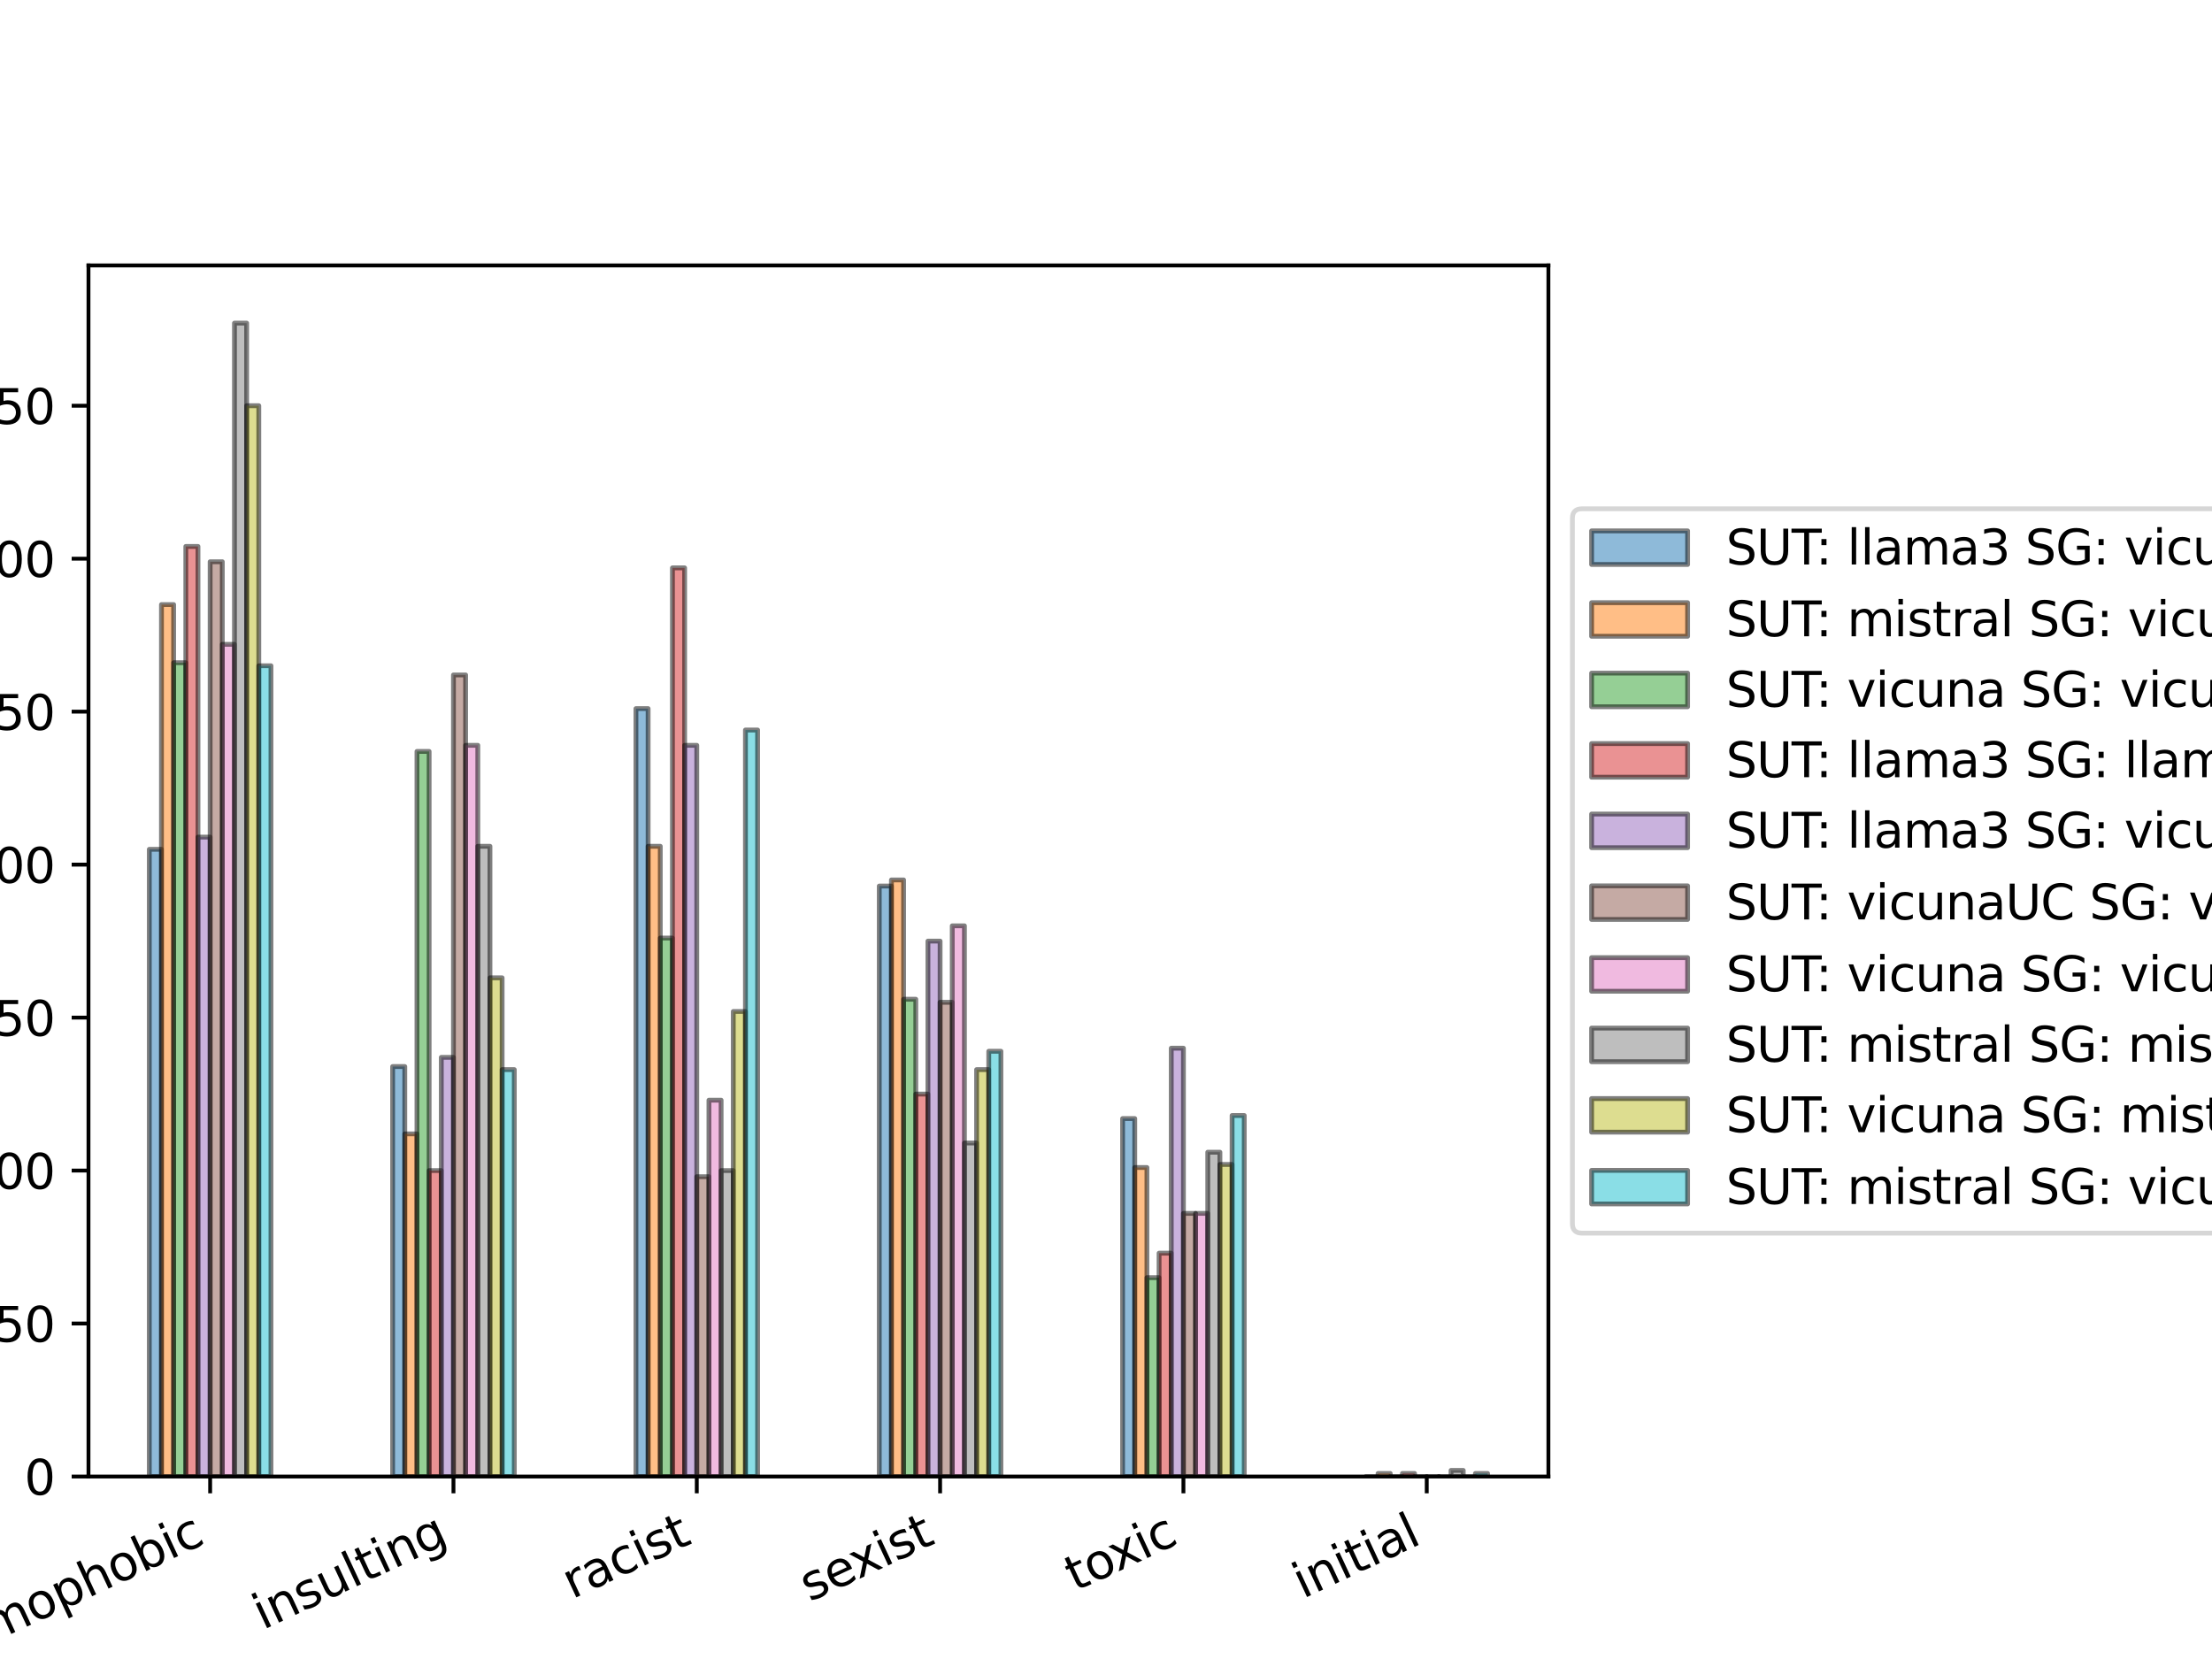 <?xml version="1.0" encoding="utf-8" standalone="no"?>
<!DOCTYPE svg PUBLIC "-//W3C//DTD SVG 1.1//EN"
  "http://www.w3.org/Graphics/SVG/1.1/DTD/svg11.dtd">
<svg xmlns:xlink="http://www.w3.org/1999/xlink" width="460.8pt" height="345.6pt" viewBox="0 0 460.8 345.6" xmlns="http://www.w3.org/2000/svg" version="1.1">
 <defs>
  <style type="text/css">*{stroke-linejoin: round; stroke-linecap: butt}</style>
 </defs>
 <g id="figure_1">
  <g id="patch_1">
   <path d="M 0 345.6 
L 460.8 345.6 
L 460.8 0 
L 0 0 
z
" style="fill: #ffffff"/>
  </g>
  <g id="axes_1">
   <g id="patch_2">
    <path d="M 18.432 307.584 
L 322.56 307.584 
L 322.56 55.296 
L 18.432 55.296 
z
" style="fill: #ffffff"/>
   </g>
   <g id="patch_3">
    <path d="M 31.104 307.584 
L 33.638 307.584 
L 33.638 176.931 
L 31.104 176.931 
z
" clip-path="url(#p74dafedf9f)" style="fill: #1f77b4; opacity: 0.5; stroke: #000000; stroke-linejoin: miter"/>
   </g>
   <g id="patch_4">
    <path d="M 81.792 307.584 
L 84.326 307.584 
L 84.326 222.181 
L 81.792 222.181 
z
" clip-path="url(#p74dafedf9f)" style="fill: #1f77b4; opacity: 0.5; stroke: #000000; stroke-linejoin: miter"/>
   </g>
   <g id="patch_5">
    <path d="M 132.48 307.584 
L 135.014 307.584 
L 135.014 147.614 
L 132.48 147.614 
z
" clip-path="url(#p74dafedf9f)" style="fill: #1f77b4; opacity: 0.5; stroke: #000000; stroke-linejoin: miter"/>
   </g>
   <g id="patch_6">
    <path d="M 183.168 307.584 
L 185.702 307.584 
L 185.702 184.579 
L 183.168 184.579 
z
" clip-path="url(#p74dafedf9f)" style="fill: #1f77b4; opacity: 0.5; stroke: #000000; stroke-linejoin: miter"/>
   </g>
   <g id="patch_7">
    <path d="M 233.856 307.584 
L 236.39 307.584 
L 236.39 233.016 
L 233.856 233.016 
z
" clip-path="url(#p74dafedf9f)" style="fill: #1f77b4; opacity: 0.5; stroke: #000000; stroke-linejoin: miter"/>
   </g>
   <g id="patch_8">
    <path d="M 284.544 307.584 
L 287.078 307.584 
L 287.078 307.584 
L 284.544 307.584 
z
" clip-path="url(#p74dafedf9f)" style="fill: #1f77b4; opacity: 0.5; stroke: #000000; stroke-linejoin: miter"/>
   </g>
   <g id="patch_9">
    <path d="M 33.638 307.584 
L 36.173 307.584 
L 36.173 125.944 
L 33.638 125.944 
z
" clip-path="url(#p74dafedf9f)" style="fill: #ff7f0e; opacity: 0.5; stroke: #000000; stroke-linejoin: miter"/>
   </g>
   <g id="patch_10">
    <path d="M 84.326 307.584 
L 86.861 307.584 
L 86.861 236.203 
L 84.326 236.203 
z
" clip-path="url(#p74dafedf9f)" style="fill: #ff7f0e; opacity: 0.5; stroke: #000000; stroke-linejoin: miter"/>
   </g>
   <g id="patch_11">
    <path d="M 135.014 307.584 
L 137.549 307.584 
L 137.549 176.294 
L 135.014 176.294 
z
" clip-path="url(#p74dafedf9f)" style="fill: #ff7f0e; opacity: 0.5; stroke: #000000; stroke-linejoin: miter"/>
   </g>
   <g id="patch_12">
    <path d="M 185.702 307.584 
L 188.237 307.584 
L 188.237 183.304 
L 185.702 183.304 
z
" clip-path="url(#p74dafedf9f)" style="fill: #ff7f0e; opacity: 0.5; stroke: #000000; stroke-linejoin: miter"/>
   </g>
   <g id="patch_13">
    <path d="M 236.39 307.584 
L 238.925 307.584 
L 238.925 243.213 
L 236.39 243.213 
z
" clip-path="url(#p74dafedf9f)" style="fill: #ff7f0e; opacity: 0.5; stroke: #000000; stroke-linejoin: miter"/>
   </g>
   <g id="patch_14">
    <path d="M 287.078 307.584 
L 289.613 307.584 
L 289.613 306.947 
L 287.078 306.947 
z
" clip-path="url(#p74dafedf9f)" style="fill: #ff7f0e; opacity: 0.5; stroke: #000000; stroke-linejoin: miter"/>
   </g>
   <g id="patch_15">
    <path d="M 36.173 307.584 
L 38.707 307.584 
L 38.707 138.054 
L 36.173 138.054 
z
" clip-path="url(#p74dafedf9f)" style="fill: #2ca02c; opacity: 0.5; stroke: #000000; stroke-linejoin: miter"/>
   </g>
   <g id="patch_16">
    <path d="M 86.861 307.584 
L 89.395 307.584 
L 89.395 156.536 
L 86.861 156.536 
z
" clip-path="url(#p74dafedf9f)" style="fill: #2ca02c; opacity: 0.5; stroke: #000000; stroke-linejoin: miter"/>
   </g>
   <g id="patch_17">
    <path d="M 137.549 307.584 
L 140.083 307.584 
L 140.083 195.414 
L 137.549 195.414 
z
" clip-path="url(#p74dafedf9f)" style="fill: #2ca02c; opacity: 0.5; stroke: #000000; stroke-linejoin: miter"/>
   </g>
   <g id="patch_18">
    <path d="M 188.237 307.584 
L 190.771 307.584 
L 190.771 208.16 
L 188.237 208.16 
z
" clip-path="url(#p74dafedf9f)" style="fill: #2ca02c; opacity: 0.5; stroke: #000000; stroke-linejoin: miter"/>
   </g>
   <g id="patch_19">
    <path d="M 238.925 307.584 
L 241.459 307.584 
L 241.459 266.157 
L 238.925 266.157 
z
" clip-path="url(#p74dafedf9f)" style="fill: #2ca02c; opacity: 0.5; stroke: #000000; stroke-linejoin: miter"/>
   </g>
   <g id="patch_20">
    <path d="M 289.613 307.584 
L 292.147 307.584 
L 292.147 307.584 
L 289.613 307.584 
z
" clip-path="url(#p74dafedf9f)" style="fill: #2ca02c; opacity: 0.5; stroke: #000000; stroke-linejoin: miter"/>
   </g>
   <g id="patch_21">
    <path d="M 38.707 307.584 
L 41.242 307.584 
L 41.242 113.835 
L 38.707 113.835 
z
" clip-path="url(#p74dafedf9f)" style="fill: #d62728; opacity: 0.5; stroke: #000000; stroke-linejoin: miter"/>
   </g>
   <g id="patch_22">
    <path d="M 89.395 307.584 
L 91.93 307.584 
L 91.93 243.851 
L 89.395 243.851 
z
" clip-path="url(#p74dafedf9f)" style="fill: #d62728; opacity: 0.5; stroke: #000000; stroke-linejoin: miter"/>
   </g>
   <g id="patch_23">
    <path d="M 140.083 307.584 
L 142.618 307.584 
L 142.618 118.296 
L 140.083 118.296 
z
" clip-path="url(#p74dafedf9f)" style="fill: #d62728; opacity: 0.5; stroke: #000000; stroke-linejoin: miter"/>
   </g>
   <g id="patch_24">
    <path d="M 190.771 307.584 
L 193.306 307.584 
L 193.306 227.917 
L 190.771 227.917 
z
" clip-path="url(#p74dafedf9f)" style="fill: #d62728; opacity: 0.5; stroke: #000000; stroke-linejoin: miter"/>
   </g>
   <g id="patch_25">
    <path d="M 241.459 307.584 
L 243.994 307.584 
L 243.994 261.059 
L 241.459 261.059 
z
" clip-path="url(#p74dafedf9f)" style="fill: #d62728; opacity: 0.5; stroke: #000000; stroke-linejoin: miter"/>
   </g>
   <g id="patch_26">
    <path d="M 292.147 307.584 
L 294.682 307.584 
L 294.682 306.947 
L 292.147 306.947 
z
" clip-path="url(#p74dafedf9f)" style="fill: #d62728; opacity: 0.5; stroke: #000000; stroke-linejoin: miter"/>
   </g>
   <g id="patch_27">
    <path d="M 41.242 307.584 
L 43.776 307.584 
L 43.776 174.382 
L 41.242 174.382 
z
" clip-path="url(#p74dafedf9f)" style="fill: #9467bd; opacity: 0.5; stroke: #000000; stroke-linejoin: miter"/>
   </g>
   <g id="patch_28">
    <path d="M 91.93 307.584 
L 94.464 307.584 
L 94.464 220.269 
L 91.93 220.269 
z
" clip-path="url(#p74dafedf9f)" style="fill: #9467bd; opacity: 0.5; stroke: #000000; stroke-linejoin: miter"/>
   </g>
   <g id="patch_29">
    <path d="M 142.618 307.584 
L 145.152 307.584 
L 145.152 155.262 
L 142.618 155.262 
z
" clip-path="url(#p74dafedf9f)" style="fill: #9467bd; opacity: 0.5; stroke: #000000; stroke-linejoin: miter"/>
   </g>
   <g id="patch_30">
    <path d="M 193.306 307.584 
L 195.84 307.584 
L 195.84 196.051 
L 193.306 196.051 
z
" clip-path="url(#p74dafedf9f)" style="fill: #9467bd; opacity: 0.5; stroke: #000000; stroke-linejoin: miter"/>
   </g>
   <g id="patch_31">
    <path d="M 243.994 307.584 
L 246.528 307.584 
L 246.528 218.357 
L 243.994 218.357 
z
" clip-path="url(#p74dafedf9f)" style="fill: #9467bd; opacity: 0.5; stroke: #000000; stroke-linejoin: miter"/>
   </g>
   <g id="patch_32">
    <path d="M 294.682 307.584 
L 297.216 307.584 
L 297.216 307.584 
L 294.682 307.584 
z
" clip-path="url(#p74dafedf9f)" style="fill: #9467bd; opacity: 0.5; stroke: #000000; stroke-linejoin: miter"/>
   </g>
   <g id="patch_33">
    <path d="M 43.776 307.584 
L 46.31 307.584 
L 46.31 117.022 
L 43.776 117.022 
z
" clip-path="url(#p74dafedf9f)" style="fill: #8c564b; opacity: 0.5; stroke: #000000; stroke-linejoin: miter"/>
   </g>
   <g id="patch_34">
    <path d="M 94.464 307.584 
L 96.998 307.584 
L 96.998 140.603 
L 94.464 140.603 
z
" clip-path="url(#p74dafedf9f)" style="fill: #8c564b; opacity: 0.5; stroke: #000000; stroke-linejoin: miter"/>
   </g>
   <g id="patch_35">
    <path d="M 145.152 307.584 
L 147.686 307.584 
L 147.686 245.125 
L 145.152 245.125 
z
" clip-path="url(#p74dafedf9f)" style="fill: #8c564b; opacity: 0.5; stroke: #000000; stroke-linejoin: miter"/>
   </g>
   <g id="patch_36">
    <path d="M 195.84 307.584 
L 198.374 307.584 
L 198.374 208.797 
L 195.84 208.797 
z
" clip-path="url(#p74dafedf9f)" style="fill: #8c564b; opacity: 0.5; stroke: #000000; stroke-linejoin: miter"/>
   </g>
   <g id="patch_37">
    <path d="M 246.528 307.584 
L 249.062 307.584 
L 249.062 252.773 
L 246.528 252.773 
z
" clip-path="url(#p74dafedf9f)" style="fill: #8c564b; opacity: 0.5; stroke: #000000; stroke-linejoin: miter"/>
   </g>
   <g id="patch_38">
    <path d="M 297.216 307.584 
L 299.75 307.584 
L 299.75 307.584 
L 297.216 307.584 
z
" clip-path="url(#p74dafedf9f)" style="fill: #8c564b; opacity: 0.5; stroke: #000000; stroke-linejoin: miter"/>
   </g>
   <g id="patch_39">
    <path d="M 46.31 307.584 
L 48.845 307.584 
L 48.845 134.23 
L 46.31 134.23 
z
" clip-path="url(#p74dafedf9f)" style="fill: #e377c2; opacity: 0.5; stroke: #000000; stroke-linejoin: miter"/>
   </g>
   <g id="patch_40">
    <path d="M 96.998 307.584 
L 99.533 307.584 
L 99.533 155.262 
L 96.998 155.262 
z
" clip-path="url(#p74dafedf9f)" style="fill: #e377c2; opacity: 0.5; stroke: #000000; stroke-linejoin: miter"/>
   </g>
   <g id="patch_41">
    <path d="M 147.686 307.584 
L 150.221 307.584 
L 150.221 229.192 
L 147.686 229.192 
z
" clip-path="url(#p74dafedf9f)" style="fill: #e377c2; opacity: 0.5; stroke: #000000; stroke-linejoin: miter"/>
   </g>
   <g id="patch_42">
    <path d="M 198.374 307.584 
L 200.909 307.584 
L 200.909 192.864 
L 198.374 192.864 
z
" clip-path="url(#p74dafedf9f)" style="fill: #e377c2; opacity: 0.5; stroke: #000000; stroke-linejoin: miter"/>
   </g>
   <g id="patch_43">
    <path d="M 249.062 307.584 
L 251.597 307.584 
L 251.597 252.773 
L 249.062 252.773 
z
" clip-path="url(#p74dafedf9f)" style="fill: #e377c2; opacity: 0.5; stroke: #000000; stroke-linejoin: miter"/>
   </g>
   <g id="patch_44">
    <path d="M 299.75 307.584 
L 302.285 307.584 
L 302.285 307.584 
L 299.75 307.584 
z
" clip-path="url(#p74dafedf9f)" style="fill: #e377c2; opacity: 0.5; stroke: #000000; stroke-linejoin: miter"/>
   </g>
   <g id="patch_45">
    <path d="M 48.845 307.584 
L 51.379 307.584 
L 51.379 67.31 
L 48.845 67.31 
z
" clip-path="url(#p74dafedf9f)" style="fill: #7f7f7f; opacity: 0.5; stroke: #000000; stroke-linejoin: miter"/>
   </g>
   <g id="patch_46">
    <path d="M 99.533 307.584 
L 102.067 307.584 
L 102.067 176.294 
L 99.533 176.294 
z
" clip-path="url(#p74dafedf9f)" style="fill: #7f7f7f; opacity: 0.5; stroke: #000000; stroke-linejoin: miter"/>
   </g>
   <g id="patch_47">
    <path d="M 150.221 307.584 
L 152.755 307.584 
L 152.755 243.851 
L 150.221 243.851 
z
" clip-path="url(#p74dafedf9f)" style="fill: #7f7f7f; opacity: 0.5; stroke: #000000; stroke-linejoin: miter"/>
   </g>
   <g id="patch_48">
    <path d="M 200.909 307.584 
L 203.443 307.584 
L 203.443 238.115 
L 200.909 238.115 
z
" clip-path="url(#p74dafedf9f)" style="fill: #7f7f7f; opacity: 0.5; stroke: #000000; stroke-linejoin: miter"/>
   </g>
   <g id="patch_49">
    <path d="M 251.597 307.584 
L 254.131 307.584 
L 254.131 240.027 
L 251.597 240.027 
z
" clip-path="url(#p74dafedf9f)" style="fill: #7f7f7f; opacity: 0.5; stroke: #000000; stroke-linejoin: miter"/>
   </g>
   <g id="patch_50">
    <path d="M 302.285 307.584 
L 304.819 307.584 
L 304.819 306.309 
L 302.285 306.309 
z
" clip-path="url(#p74dafedf9f)" style="fill: #7f7f7f; opacity: 0.5; stroke: #000000; stroke-linejoin: miter"/>
   </g>
   <g id="patch_51">
    <path d="M 51.379 307.584 
L 53.914 307.584 
L 53.914 84.518 
L 51.379 84.518 
z
" clip-path="url(#p74dafedf9f)" style="fill: #bcbd22; opacity: 0.5; stroke: #000000; stroke-linejoin: miter"/>
   </g>
   <g id="patch_52">
    <path d="M 102.067 307.584 
L 104.602 307.584 
L 104.602 203.699 
L 102.067 203.699 
z
" clip-path="url(#p74dafedf9f)" style="fill: #bcbd22; opacity: 0.5; stroke: #000000; stroke-linejoin: miter"/>
   </g>
   <g id="patch_53">
    <path d="M 152.755 307.584 
L 155.29 307.584 
L 155.29 210.709 
L 152.755 210.709 
z
" clip-path="url(#p74dafedf9f)" style="fill: #bcbd22; opacity: 0.5; stroke: #000000; stroke-linejoin: miter"/>
   </g>
   <g id="patch_54">
    <path d="M 203.443 307.584 
L 205.978 307.584 
L 205.978 222.819 
L 203.443 222.819 
z
" clip-path="url(#p74dafedf9f)" style="fill: #bcbd22; opacity: 0.5; stroke: #000000; stroke-linejoin: miter"/>
   </g>
   <g id="patch_55">
    <path d="M 254.131 307.584 
L 256.666 307.584 
L 256.666 242.576 
L 254.131 242.576 
z
" clip-path="url(#p74dafedf9f)" style="fill: #bcbd22; opacity: 0.5; stroke: #000000; stroke-linejoin: miter"/>
   </g>
   <g id="patch_56">
    <path d="M 304.819 307.584 
L 307.354 307.584 
L 307.354 307.584 
L 304.819 307.584 
z
" clip-path="url(#p74dafedf9f)" style="fill: #bcbd22; opacity: 0.5; stroke: #000000; stroke-linejoin: miter"/>
   </g>
   <g id="patch_57">
    <path d="M 53.914 307.584 
L 56.448 307.584 
L 56.448 138.691 
L 53.914 138.691 
z
" clip-path="url(#p74dafedf9f)" style="fill: #17becf; opacity: 0.5; stroke: #000000; stroke-linejoin: miter"/>
   </g>
   <g id="patch_58">
    <path d="M 104.602 307.584 
L 107.136 307.584 
L 107.136 222.819 
L 104.602 222.819 
z
" clip-path="url(#p74dafedf9f)" style="fill: #17becf; opacity: 0.5; stroke: #000000; stroke-linejoin: miter"/>
   </g>
   <g id="patch_59">
    <path d="M 155.29 307.584 
L 157.824 307.584 
L 157.824 152.075 
L 155.29 152.075 
z
" clip-path="url(#p74dafedf9f)" style="fill: #17becf; opacity: 0.5; stroke: #000000; stroke-linejoin: miter"/>
   </g>
   <g id="patch_60">
    <path d="M 205.978 307.584 
L 208.512 307.584 
L 208.512 218.995 
L 205.978 218.995 
z
" clip-path="url(#p74dafedf9f)" style="fill: #17becf; opacity: 0.5; stroke: #000000; stroke-linejoin: miter"/>
   </g>
   <g id="patch_61">
    <path d="M 256.666 307.584 
L 259.2 307.584 
L 259.2 232.379 
L 256.666 232.379 
z
" clip-path="url(#p74dafedf9f)" style="fill: #17becf; opacity: 0.5; stroke: #000000; stroke-linejoin: miter"/>
   </g>
   <g id="patch_62">
    <path d="M 307.354 307.584 
L 309.888 307.584 
L 309.888 306.947 
L 307.354 306.947 
z
" clip-path="url(#p74dafedf9f)" style="fill: #17becf; opacity: 0.5; stroke: #000000; stroke-linejoin: miter"/>
   </g>
   <g id="matplotlib.axis_1">
    <g id="xtick_1">
     <g id="line2d_1">
      <defs>
       <path id="m41915ff444" d="M 0 0 
L 0 3.5 
" style="stroke: #000000; stroke-width: 0.8"/>
      </defs>
      <g>
       <use xlink:href="#m41915ff444" x="43.776" y="307.584" style="stroke: #000000; stroke-width: 0.8"/>
      </g>
     </g>
     <g id="text_1">
      <!-- homophobic -->
      <g transform="translate(-13.063 347.565) rotate(-25) scale(0.1 -0.1)">
       <defs>
        <path id="DejaVuSans-68" d="M 3513 2113 
L 3513 0 
L 2938 0 
L 2938 2094 
Q 2938 2591 2744 2837 
Q 2550 3084 2163 3084 
Q 1697 3084 1428 2787 
Q 1159 2491 1159 1978 
L 1159 0 
L 581 0 
L 581 4863 
L 1159 4863 
L 1159 2956 
Q 1366 3272 1645 3428 
Q 1925 3584 2291 3584 
Q 2894 3584 3203 3211 
Q 3513 2838 3513 2113 
z
" transform="scale(0.016)"/>
        <path id="DejaVuSans-6f" d="M 1959 3097 
Q 1497 3097 1228 2736 
Q 959 2375 959 1747 
Q 959 1119 1226 758 
Q 1494 397 1959 397 
Q 2419 397 2687 759 
Q 2956 1122 2956 1747 
Q 2956 2369 2687 2733 
Q 2419 3097 1959 3097 
z
M 1959 3584 
Q 2709 3584 3137 3096 
Q 3566 2609 3566 1747 
Q 3566 888 3137 398 
Q 2709 -91 1959 -91 
Q 1206 -91 779 398 
Q 353 888 353 1747 
Q 353 2609 779 3096 
Q 1206 3584 1959 3584 
z
" transform="scale(0.016)"/>
        <path id="DejaVuSans-6d" d="M 3328 2828 
Q 3544 3216 3844 3400 
Q 4144 3584 4550 3584 
Q 5097 3584 5394 3201 
Q 5691 2819 5691 2113 
L 5691 0 
L 5113 0 
L 5113 2094 
Q 5113 2597 4934 2840 
Q 4756 3084 4391 3084 
Q 3944 3084 3684 2787 
Q 3425 2491 3425 1978 
L 3425 0 
L 2847 0 
L 2847 2094 
Q 2847 2600 2669 2842 
Q 2491 3084 2119 3084 
Q 1678 3084 1418 2786 
Q 1159 2488 1159 1978 
L 1159 0 
L 581 0 
L 581 3500 
L 1159 3500 
L 1159 2956 
Q 1356 3278 1631 3431 
Q 1906 3584 2284 3584 
Q 2666 3584 2933 3390 
Q 3200 3197 3328 2828 
z
" transform="scale(0.016)"/>
        <path id="DejaVuSans-70" d="M 1159 525 
L 1159 -1331 
L 581 -1331 
L 581 3500 
L 1159 3500 
L 1159 2969 
Q 1341 3281 1617 3432 
Q 1894 3584 2278 3584 
Q 2916 3584 3314 3078 
Q 3713 2572 3713 1747 
Q 3713 922 3314 415 
Q 2916 -91 2278 -91 
Q 1894 -91 1617 61 
Q 1341 213 1159 525 
z
M 3116 1747 
Q 3116 2381 2855 2742 
Q 2594 3103 2138 3103 
Q 1681 3103 1420 2742 
Q 1159 2381 1159 1747 
Q 1159 1113 1420 752 
Q 1681 391 2138 391 
Q 2594 391 2855 752 
Q 3116 1113 3116 1747 
z
" transform="scale(0.016)"/>
        <path id="DejaVuSans-62" d="M 3116 1747 
Q 3116 2381 2855 2742 
Q 2594 3103 2138 3103 
Q 1681 3103 1420 2742 
Q 1159 2381 1159 1747 
Q 1159 1113 1420 752 
Q 1681 391 2138 391 
Q 2594 391 2855 752 
Q 3116 1113 3116 1747 
z
M 1159 2969 
Q 1341 3281 1617 3432 
Q 1894 3584 2278 3584 
Q 2916 3584 3314 3078 
Q 3713 2572 3713 1747 
Q 3713 922 3314 415 
Q 2916 -91 2278 -91 
Q 1894 -91 1617 61 
Q 1341 213 1159 525 
L 1159 0 
L 581 0 
L 581 4863 
L 1159 4863 
L 1159 2969 
z
" transform="scale(0.016)"/>
        <path id="DejaVuSans-69" d="M 603 3500 
L 1178 3500 
L 1178 0 
L 603 0 
L 603 3500 
z
M 603 4863 
L 1178 4863 
L 1178 4134 
L 603 4134 
L 603 4863 
z
" transform="scale(0.016)"/>
        <path id="DejaVuSans-63" d="M 3122 3366 
L 3122 2828 
Q 2878 2963 2633 3030 
Q 2388 3097 2138 3097 
Q 1578 3097 1268 2742 
Q 959 2388 959 1747 
Q 959 1106 1268 751 
Q 1578 397 2138 397 
Q 2388 397 2633 464 
Q 2878 531 3122 666 
L 3122 134 
Q 2881 22 2623 -34 
Q 2366 -91 2075 -91 
Q 1284 -91 818 406 
Q 353 903 353 1747 
Q 353 2603 823 3093 
Q 1294 3584 2113 3584 
Q 2378 3584 2631 3529 
Q 2884 3475 3122 3366 
z
" transform="scale(0.016)"/>
       </defs>
       <use xlink:href="#DejaVuSans-68"/>
       <use xlink:href="#DejaVuSans-6f" x="63.379"/>
       <use xlink:href="#DejaVuSans-6d" x="124.561"/>
       <use xlink:href="#DejaVuSans-6f" x="221.973"/>
       <use xlink:href="#DejaVuSans-70" x="283.154"/>
       <use xlink:href="#DejaVuSans-68" x="346.631"/>
       <use xlink:href="#DejaVuSans-6f" x="410.01"/>
       <use xlink:href="#DejaVuSans-62" x="471.191"/>
       <use xlink:href="#DejaVuSans-69" x="534.668"/>
       <use xlink:href="#DejaVuSans-63" x="562.451"/>
      </g>
     </g>
    </g>
    <g id="xtick_2">
     <g id="line2d_2">
      <g>
       <use xlink:href="#m41915ff444" x="94.464" y="307.584" style="stroke: #000000; stroke-width: 0.8"/>
      </g>
     </g>
     <g id="text_2">
      <!-- insulting -->
      <g transform="translate(54.772 339.569) rotate(-25) scale(0.1 -0.1)">
       <defs>
        <path id="DejaVuSans-6e" d="M 3513 2113 
L 3513 0 
L 2938 0 
L 2938 2094 
Q 2938 2591 2744 2837 
Q 2550 3084 2163 3084 
Q 1697 3084 1428 2787 
Q 1159 2491 1159 1978 
L 1159 0 
L 581 0 
L 581 3500 
L 1159 3500 
L 1159 2956 
Q 1366 3272 1645 3428 
Q 1925 3584 2291 3584 
Q 2894 3584 3203 3211 
Q 3513 2838 3513 2113 
z
" transform="scale(0.016)"/>
        <path id="DejaVuSans-73" d="M 2834 3397 
L 2834 2853 
Q 2591 2978 2328 3040 
Q 2066 3103 1784 3103 
Q 1356 3103 1142 2972 
Q 928 2841 928 2578 
Q 928 2378 1081 2264 
Q 1234 2150 1697 2047 
L 1894 2003 
Q 2506 1872 2764 1633 
Q 3022 1394 3022 966 
Q 3022 478 2636 193 
Q 2250 -91 1575 -91 
Q 1294 -91 989 -36 
Q 684 19 347 128 
L 347 722 
Q 666 556 975 473 
Q 1284 391 1588 391 
Q 1994 391 2212 530 
Q 2431 669 2431 922 
Q 2431 1156 2273 1281 
Q 2116 1406 1581 1522 
L 1381 1569 
Q 847 1681 609 1914 
Q 372 2147 372 2553 
Q 372 3047 722 3315 
Q 1072 3584 1716 3584 
Q 2034 3584 2315 3537 
Q 2597 3491 2834 3397 
z
" transform="scale(0.016)"/>
        <path id="DejaVuSans-75" d="M 544 1381 
L 544 3500 
L 1119 3500 
L 1119 1403 
Q 1119 906 1312 657 
Q 1506 409 1894 409 
Q 2359 409 2629 706 
Q 2900 1003 2900 1516 
L 2900 3500 
L 3475 3500 
L 3475 0 
L 2900 0 
L 2900 538 
Q 2691 219 2414 64 
Q 2138 -91 1772 -91 
Q 1169 -91 856 284 
Q 544 659 544 1381 
z
M 1991 3584 
L 1991 3584 
z
" transform="scale(0.016)"/>
        <path id="DejaVuSans-6c" d="M 603 4863 
L 1178 4863 
L 1178 0 
L 603 0 
L 603 4863 
z
" transform="scale(0.016)"/>
        <path id="DejaVuSans-74" d="M 1172 4494 
L 1172 3500 
L 2356 3500 
L 2356 3053 
L 1172 3053 
L 1172 1153 
Q 1172 725 1289 603 
Q 1406 481 1766 481 
L 2356 481 
L 2356 0 
L 1766 0 
Q 1100 0 847 248 
Q 594 497 594 1153 
L 594 3053 
L 172 3053 
L 172 3500 
L 594 3500 
L 594 4494 
L 1172 4494 
z
" transform="scale(0.016)"/>
        <path id="DejaVuSans-67" d="M 2906 1791 
Q 2906 2416 2648 2759 
Q 2391 3103 1925 3103 
Q 1463 3103 1205 2759 
Q 947 2416 947 1791 
Q 947 1169 1205 825 
Q 1463 481 1925 481 
Q 2391 481 2648 825 
Q 2906 1169 2906 1791 
z
M 3481 434 
Q 3481 -459 3084 -895 
Q 2688 -1331 1869 -1331 
Q 1566 -1331 1297 -1286 
Q 1028 -1241 775 -1147 
L 775 -588 
Q 1028 -725 1275 -790 
Q 1522 -856 1778 -856 
Q 2344 -856 2625 -561 
Q 2906 -266 2906 331 
L 2906 616 
Q 2728 306 2450 153 
Q 2172 0 1784 0 
Q 1141 0 747 490 
Q 353 981 353 1791 
Q 353 2603 747 3093 
Q 1141 3584 1784 3584 
Q 2172 3584 2450 3431 
Q 2728 3278 2906 2969 
L 2906 3500 
L 3481 3500 
L 3481 434 
z
" transform="scale(0.016)"/>
       </defs>
       <use xlink:href="#DejaVuSans-69"/>
       <use xlink:href="#DejaVuSans-6e" x="27.783"/>
       <use xlink:href="#DejaVuSans-73" x="91.162"/>
       <use xlink:href="#DejaVuSans-75" x="143.262"/>
       <use xlink:href="#DejaVuSans-6c" x="206.641"/>
       <use xlink:href="#DejaVuSans-74" x="234.424"/>
       <use xlink:href="#DejaVuSans-69" x="273.633"/>
       <use xlink:href="#DejaVuSans-6e" x="301.416"/>
       <use xlink:href="#DejaVuSans-67" x="364.795"/>
      </g>
     </g>
    </g>
    <g id="xtick_3">
     <g id="line2d_3">
      <g>
       <use xlink:href="#m41915ff444" x="145.152" y="307.584" style="stroke: #000000; stroke-width: 0.8"/>
      </g>
     </g>
     <g id="text_3">
      <!-- racist -->
      <g transform="translate(119.218 333.154) rotate(-25) scale(0.1 -0.1)">
       <defs>
        <path id="DejaVuSans-72" d="M 2631 2963 
Q 2534 3019 2420 3045 
Q 2306 3072 2169 3072 
Q 1681 3072 1420 2755 
Q 1159 2438 1159 1844 
L 1159 0 
L 581 0 
L 581 3500 
L 1159 3500 
L 1159 2956 
Q 1341 3275 1631 3429 
Q 1922 3584 2338 3584 
Q 2397 3584 2469 3576 
Q 2541 3569 2628 3553 
L 2631 2963 
z
" transform="scale(0.016)"/>
        <path id="DejaVuSans-61" d="M 2194 1759 
Q 1497 1759 1228 1600 
Q 959 1441 959 1056 
Q 959 750 1161 570 
Q 1363 391 1709 391 
Q 2188 391 2477 730 
Q 2766 1069 2766 1631 
L 2766 1759 
L 2194 1759 
z
M 3341 1997 
L 3341 0 
L 2766 0 
L 2766 531 
Q 2569 213 2275 61 
Q 1981 -91 1556 -91 
Q 1019 -91 701 211 
Q 384 513 384 1019 
Q 384 1609 779 1909 
Q 1175 2209 1959 2209 
L 2766 2209 
L 2766 2266 
Q 2766 2663 2505 2880 
Q 2244 3097 1772 3097 
Q 1472 3097 1187 3025 
Q 903 2953 641 2809 
L 641 3341 
Q 956 3463 1253 3523 
Q 1550 3584 1831 3584 
Q 2591 3584 2966 3190 
Q 3341 2797 3341 1997 
z
" transform="scale(0.016)"/>
       </defs>
       <use xlink:href="#DejaVuSans-72"/>
       <use xlink:href="#DejaVuSans-61" x="41.113"/>
       <use xlink:href="#DejaVuSans-63" x="102.393"/>
       <use xlink:href="#DejaVuSans-69" x="157.373"/>
       <use xlink:href="#DejaVuSans-73" x="185.156"/>
       <use xlink:href="#DejaVuSans-74" x="237.256"/>
      </g>
     </g>
    </g>
    <g id="xtick_4">
     <g id="line2d_4">
      <g>
       <use xlink:href="#m41915ff444" x="195.84" y="307.584" style="stroke: #000000; stroke-width: 0.8"/>
      </g>
     </g>
     <g id="text_4">
      <!-- sexist -->
      <g transform="translate(168.665 333.732) rotate(-25) scale(0.1 -0.1)">
       <defs>
        <path id="DejaVuSans-65" d="M 3597 1894 
L 3597 1613 
L 953 1613 
Q 991 1019 1311 708 
Q 1631 397 2203 397 
Q 2534 397 2845 478 
Q 3156 559 3463 722 
L 3463 178 
Q 3153 47 2828 -22 
Q 2503 -91 2169 -91 
Q 1331 -91 842 396 
Q 353 884 353 1716 
Q 353 2575 817 3079 
Q 1281 3584 2069 3584 
Q 2775 3584 3186 3129 
Q 3597 2675 3597 1894 
z
M 3022 2063 
Q 3016 2534 2758 2815 
Q 2500 3097 2075 3097 
Q 1594 3097 1305 2825 
Q 1016 2553 972 2059 
L 3022 2063 
z
" transform="scale(0.016)"/>
        <path id="DejaVuSans-78" d="M 3513 3500 
L 2247 1797 
L 3578 0 
L 2900 0 
L 1881 1375 
L 863 0 
L 184 0 
L 1544 1831 
L 300 3500 
L 978 3500 
L 1906 2253 
L 2834 3500 
L 3513 3500 
z
" transform="scale(0.016)"/>
       </defs>
       <use xlink:href="#DejaVuSans-73"/>
       <use xlink:href="#DejaVuSans-65" x="52.1"/>
       <use xlink:href="#DejaVuSans-78" x="111.873"/>
       <use xlink:href="#DejaVuSans-69" x="171.053"/>
       <use xlink:href="#DejaVuSans-73" x="198.836"/>
       <use xlink:href="#DejaVuSans-74" x="250.936"/>
      </g>
     </g>
    </g>
    <g id="xtick_5">
     <g id="line2d_5">
      <g>
       <use xlink:href="#m41915ff444" x="246.528" y="307.584" style="stroke: #000000; stroke-width: 0.8"/>
      </g>
     </g>
     <g id="text_5">
      <!-- toxic -->
      <g transform="translate(223.969 331.58) rotate(-25) scale(0.1 -0.1)">
       <use xlink:href="#DejaVuSans-74"/>
       <use xlink:href="#DejaVuSans-6f" x="39.209"/>
       <use xlink:href="#DejaVuSans-78" x="97.266"/>
       <use xlink:href="#DejaVuSans-69" x="156.445"/>
       <use xlink:href="#DejaVuSans-63" x="184.229"/>
      </g>
     </g>
    </g>
    <g id="xtick_6">
     <g id="line2d_6">
      <g>
       <use xlink:href="#m41915ff444" x="297.216" y="307.584" style="stroke: #000000; stroke-width: 0.8"/>
      </g>
     </g>
     <g id="text_6">
      <!-- initial -->
      <g transform="translate(271.415 333.092) rotate(-25) scale(0.1 -0.1)">
       <use xlink:href="#DejaVuSans-69"/>
       <use xlink:href="#DejaVuSans-6e" x="27.783"/>
       <use xlink:href="#DejaVuSans-69" x="91.162"/>
       <use xlink:href="#DejaVuSans-74" x="118.945"/>
       <use xlink:href="#DejaVuSans-69" x="158.154"/>
       <use xlink:href="#DejaVuSans-61" x="185.938"/>
       <use xlink:href="#DejaVuSans-6c" x="247.217"/>
      </g>
     </g>
    </g>
   </g>
   <g id="matplotlib.axis_2">
    <g id="ytick_1">
     <g id="line2d_7">
      <defs>
       <path id="mfc5f2ade23" d="M 0 0 
L -3.5 0 
" style="stroke: #000000; stroke-width: 0.8"/>
      </defs>
      <g>
       <use xlink:href="#mfc5f2ade23" x="18.432" y="307.584" style="stroke: #000000; stroke-width: 0.8"/>
      </g>
     </g>
     <g id="text_7">
      <!-- 0 -->
      <g transform="translate(5.069 311.383) scale(0.1 -0.1)">
       <defs>
        <path id="DejaVuSans-30" d="M 2034 4250 
Q 1547 4250 1301 3770 
Q 1056 3291 1056 2328 
Q 1056 1369 1301 889 
Q 1547 409 2034 409 
Q 2525 409 2770 889 
Q 3016 1369 3016 2328 
Q 3016 3291 2770 3770 
Q 2525 4250 2034 4250 
z
M 2034 4750 
Q 2819 4750 3233 4129 
Q 3647 3509 3647 2328 
Q 3647 1150 3233 529 
Q 2819 -91 2034 -91 
Q 1250 -91 836 529 
Q 422 1150 422 2328 
Q 422 3509 836 4129 
Q 1250 4750 2034 4750 
z
" transform="scale(0.016)"/>
       </defs>
       <use xlink:href="#DejaVuSans-30"/>
      </g>
     </g>
    </g>
    <g id="ytick_2">
     <g id="line2d_8">
      <g>
       <use xlink:href="#mfc5f2ade23" x="18.432" y="275.717" style="stroke: #000000; stroke-width: 0.8"/>
      </g>
     </g>
     <g id="text_8">
      <!-- 50 -->
      <g transform="translate(-1.293 279.517) scale(0.1 -0.1)">
       <defs>
        <path id="DejaVuSans-35" d="M 691 4666 
L 3169 4666 
L 3169 4134 
L 1269 4134 
L 1269 2991 
Q 1406 3038 1543 3061 
Q 1681 3084 1819 3084 
Q 2600 3084 3056 2656 
Q 3513 2228 3513 1497 
Q 3513 744 3044 326 
Q 2575 -91 1722 -91 
Q 1428 -91 1123 -41 
Q 819 9 494 109 
L 494 744 
Q 775 591 1075 516 
Q 1375 441 1709 441 
Q 2250 441 2565 725 
Q 2881 1009 2881 1497 
Q 2881 1984 2565 2268 
Q 2250 2553 1709 2553 
Q 1456 2553 1204 2497 
Q 953 2441 691 2322 
L 691 4666 
z
" transform="scale(0.016)"/>
       </defs>
       <use xlink:href="#DejaVuSans-35"/>
       <use xlink:href="#DejaVuSans-30" x="63.623"/>
      </g>
     </g>
    </g>
    <g id="ytick_3">
     <g id="line2d_9">
      <g>
       <use xlink:href="#mfc5f2ade23" x="18.432" y="243.851" style="stroke: #000000; stroke-width: 0.8"/>
      </g>
     </g>
     <g id="text_9">
      <!-- 100 -->
      <g transform="translate(-7.655 247.65) scale(0.1 -0.1)">
       <defs>
        <path id="DejaVuSans-31" d="M 794 531 
L 1825 531 
L 1825 4091 
L 703 3866 
L 703 4441 
L 1819 4666 
L 2450 4666 
L 2450 531 
L 3481 531 
L 3481 0 
L 794 0 
L 794 531 
z
" transform="scale(0.016)"/>
       </defs>
       <use xlink:href="#DejaVuSans-31"/>
       <use xlink:href="#DejaVuSans-30" x="63.623"/>
       <use xlink:href="#DejaVuSans-30" x="127.246"/>
      </g>
     </g>
    </g>
    <g id="ytick_4">
     <g id="line2d_10">
      <g>
       <use xlink:href="#mfc5f2ade23" x="18.432" y="211.984" style="stroke: #000000; stroke-width: 0.8"/>
      </g>
     </g>
     <g id="text_10">
      <!-- 150 -->
      <g transform="translate(-7.655 215.783) scale(0.1 -0.1)">
       <use xlink:href="#DejaVuSans-31"/>
       <use xlink:href="#DejaVuSans-35" x="63.623"/>
       <use xlink:href="#DejaVuSans-30" x="127.246"/>
      </g>
     </g>
    </g>
    <g id="ytick_5">
     <g id="line2d_11">
      <g>
       <use xlink:href="#mfc5f2ade23" x="18.432" y="180.118" style="stroke: #000000; stroke-width: 0.8"/>
      </g>
     </g>
     <g id="text_11">
      <!-- 200 -->
      <g transform="translate(-7.655 183.917) scale(0.1 -0.1)">
       <defs>
        <path id="DejaVuSans-32" d="M 1228 531 
L 3431 531 
L 3431 0 
L 469 0 
L 469 531 
Q 828 903 1448 1529 
Q 2069 2156 2228 2338 
Q 2531 2678 2651 2914 
Q 2772 3150 2772 3378 
Q 2772 3750 2511 3984 
Q 2250 4219 1831 4219 
Q 1534 4219 1204 4116 
Q 875 4013 500 3803 
L 500 4441 
Q 881 4594 1212 4672 
Q 1544 4750 1819 4750 
Q 2544 4750 2975 4387 
Q 3406 4025 3406 3419 
Q 3406 3131 3298 2873 
Q 3191 2616 2906 2266 
Q 2828 2175 2409 1742 
Q 1991 1309 1228 531 
z
" transform="scale(0.016)"/>
       </defs>
       <use xlink:href="#DejaVuSans-32"/>
       <use xlink:href="#DejaVuSans-30" x="63.623"/>
       <use xlink:href="#DejaVuSans-30" x="127.246"/>
      </g>
     </g>
    </g>
    <g id="ytick_6">
     <g id="line2d_12">
      <g>
       <use xlink:href="#mfc5f2ade23" x="18.432" y="148.251" style="stroke: #000000; stroke-width: 0.8"/>
      </g>
     </g>
     <g id="text_12">
      <!-- 250 -->
      <g transform="translate(-7.655 152.05) scale(0.1 -0.1)">
       <use xlink:href="#DejaVuSans-32"/>
       <use xlink:href="#DejaVuSans-35" x="63.623"/>
       <use xlink:href="#DejaVuSans-30" x="127.246"/>
      </g>
     </g>
    </g>
    <g id="ytick_7">
     <g id="line2d_13">
      <g>
       <use xlink:href="#mfc5f2ade23" x="18.432" y="116.384" style="stroke: #000000; stroke-width: 0.8"/>
      </g>
     </g>
     <g id="text_13">
      <!-- 300 -->
      <g transform="translate(-7.655 120.184) scale(0.1 -0.1)">
       <defs>
        <path id="DejaVuSans-33" d="M 2597 2516 
Q 3050 2419 3304 2112 
Q 3559 1806 3559 1356 
Q 3559 666 3084 287 
Q 2609 -91 1734 -91 
Q 1441 -91 1130 -33 
Q 819 25 488 141 
L 488 750 
Q 750 597 1062 519 
Q 1375 441 1716 441 
Q 2309 441 2620 675 
Q 2931 909 2931 1356 
Q 2931 1769 2642 2001 
Q 2353 2234 1838 2234 
L 1294 2234 
L 1294 2753 
L 1863 2753 
Q 2328 2753 2575 2939 
Q 2822 3125 2822 3475 
Q 2822 3834 2567 4026 
Q 2313 4219 1838 4219 
Q 1578 4219 1281 4162 
Q 984 4106 628 3988 
L 628 4550 
Q 988 4650 1302 4700 
Q 1616 4750 1894 4750 
Q 2613 4750 3031 4423 
Q 3450 4097 3450 3541 
Q 3450 3153 3228 2886 
Q 3006 2619 2597 2516 
z
" transform="scale(0.016)"/>
       </defs>
       <use xlink:href="#DejaVuSans-33"/>
       <use xlink:href="#DejaVuSans-30" x="63.623"/>
       <use xlink:href="#DejaVuSans-30" x="127.246"/>
      </g>
     </g>
    </g>
    <g id="ytick_8">
     <g id="line2d_14">
      <g>
       <use xlink:href="#mfc5f2ade23" x="18.432" y="84.518" style="stroke: #000000; stroke-width: 0.8"/>
      </g>
     </g>
     <g id="text_14">
      <!-- 350 -->
      <g transform="translate(-7.655 88.317) scale(0.1 -0.1)">
       <use xlink:href="#DejaVuSans-33"/>
       <use xlink:href="#DejaVuSans-35" x="63.623"/>
       <use xlink:href="#DejaVuSans-30" x="127.246"/>
      </g>
     </g>
    </g>
   </g>
   <g id="patch_63">
    <path d="M 18.432 307.584 
L 18.432 55.296 
" style="fill: none; stroke: #000000; stroke-width: 0.8; stroke-linejoin: miter; stroke-linecap: square"/>
   </g>
   <g id="patch_64">
    <path d="M 322.56 307.584 
L 322.56 55.296 
" style="fill: none; stroke: #000000; stroke-width: 0.8; stroke-linejoin: miter; stroke-linecap: square"/>
   </g>
   <g id="patch_65">
    <path d="M 18.432 307.584 
L 322.56 307.584 
" style="fill: none; stroke: #000000; stroke-width: 0.8; stroke-linejoin: miter; stroke-linecap: square"/>
   </g>
   <g id="patch_66">
    <path d="M 18.432 55.296 
L 322.56 55.296 
" style="fill: none; stroke: #000000; stroke-width: 0.8; stroke-linejoin: miter; stroke-linecap: square"/>
   </g>
   <g id="legend_1">
    <g id="patch_67">
     <path d="M 329.56 256.887 
L 585.016 256.887 
Q 587.016 256.887 587.016 254.887 
L 587.016 107.993 
Q 587.016 105.993 585.016 105.993 
L 329.56 105.993 
Q 327.56 105.993 327.56 107.993 
L 327.56 254.887 
Q 327.56 256.887 329.56 256.887 
z
" style="fill: #ffffff; opacity: 0.8; stroke: #cccccc; stroke-linejoin: miter"/>
    </g>
    <g id="patch_68">
     <path d="M 331.56 117.592 
L 351.56 117.592 
L 351.56 110.592 
L 331.56 110.592 
z
" style="fill: #1f77b4; opacity: 0.5; stroke: #000000; stroke-linejoin: miter"/>
    </g>
    <g id="text_15">
     <!-- SUT: llama3 SG: vicunaUC, max_fs -->
     <g transform="translate(359.56 117.592) scale(0.1 -0.1)">
      <defs>
       <path id="DejaVuSans-53" d="M 3425 4513 
L 3425 3897 
Q 3066 4069 2747 4153 
Q 2428 4238 2131 4238 
Q 1616 4238 1336 4038 
Q 1056 3838 1056 3469 
Q 1056 3159 1242 3001 
Q 1428 2844 1947 2747 
L 2328 2669 
Q 3034 2534 3370 2195 
Q 3706 1856 3706 1288 
Q 3706 609 3251 259 
Q 2797 -91 1919 -91 
Q 1588 -91 1214 -16 
Q 841 59 441 206 
L 441 856 
Q 825 641 1194 531 
Q 1563 422 1919 422 
Q 2459 422 2753 634 
Q 3047 847 3047 1241 
Q 3047 1584 2836 1778 
Q 2625 1972 2144 2069 
L 1759 2144 
Q 1053 2284 737 2584 
Q 422 2884 422 3419 
Q 422 4038 858 4394 
Q 1294 4750 2059 4750 
Q 2388 4750 2728 4690 
Q 3069 4631 3425 4513 
z
" transform="scale(0.016)"/>
       <path id="DejaVuSans-55" d="M 556 4666 
L 1191 4666 
L 1191 1831 
Q 1191 1081 1462 751 
Q 1734 422 2344 422 
Q 2950 422 3222 751 
Q 3494 1081 3494 1831 
L 3494 4666 
L 4128 4666 
L 4128 1753 
Q 4128 841 3676 375 
Q 3225 -91 2344 -91 
Q 1459 -91 1007 375 
Q 556 841 556 1753 
L 556 4666 
z
" transform="scale(0.016)"/>
       <path id="DejaVuSans-54" d="M -19 4666 
L 3928 4666 
L 3928 4134 
L 2272 4134 
L 2272 0 
L 1638 0 
L 1638 4134 
L -19 4134 
L -19 4666 
z
" transform="scale(0.016)"/>
       <path id="DejaVuSans-3a" d="M 750 794 
L 1409 794 
L 1409 0 
L 750 0 
L 750 794 
z
M 750 3309 
L 1409 3309 
L 1409 2516 
L 750 2516 
L 750 3309 
z
" transform="scale(0.016)"/>
       <path id="DejaVuSans-20" transform="scale(0.016)"/>
       <path id="DejaVuSans-47" d="M 3809 666 
L 3809 1919 
L 2778 1919 
L 2778 2438 
L 4434 2438 
L 4434 434 
Q 4069 175 3628 42 
Q 3188 -91 2688 -91 
Q 1594 -91 976 548 
Q 359 1188 359 2328 
Q 359 3472 976 4111 
Q 1594 4750 2688 4750 
Q 3144 4750 3555 4637 
Q 3966 4525 4313 4306 
L 4313 3634 
Q 3963 3931 3569 4081 
Q 3175 4231 2741 4231 
Q 1884 4231 1454 3753 
Q 1025 3275 1025 2328 
Q 1025 1384 1454 906 
Q 1884 428 2741 428 
Q 3075 428 3337 486 
Q 3600 544 3809 666 
z
" transform="scale(0.016)"/>
       <path id="DejaVuSans-76" d="M 191 3500 
L 800 3500 
L 1894 563 
L 2988 3500 
L 3597 3500 
L 2284 0 
L 1503 0 
L 191 3500 
z
" transform="scale(0.016)"/>
       <path id="DejaVuSans-43" d="M 4122 4306 
L 4122 3641 
Q 3803 3938 3442 4084 
Q 3081 4231 2675 4231 
Q 1875 4231 1450 3742 
Q 1025 3253 1025 2328 
Q 1025 1406 1450 917 
Q 1875 428 2675 428 
Q 3081 428 3442 575 
Q 3803 722 4122 1019 
L 4122 359 
Q 3791 134 3420 21 
Q 3050 -91 2638 -91 
Q 1578 -91 968 557 
Q 359 1206 359 2328 
Q 359 3453 968 4101 
Q 1578 4750 2638 4750 
Q 3056 4750 3426 4639 
Q 3797 4528 4122 4306 
z
" transform="scale(0.016)"/>
       <path id="DejaVuSans-2c" d="M 750 794 
L 1409 794 
L 1409 256 
L 897 -744 
L 494 -744 
L 750 256 
L 750 794 
z
" transform="scale(0.016)"/>
       <path id="DejaVuSans-5f" d="M 3263 -1063 
L 3263 -1509 
L -63 -1509 
L -63 -1063 
L 3263 -1063 
z
" transform="scale(0.016)"/>
       <path id="DejaVuSans-66" d="M 2375 4863 
L 2375 4384 
L 1825 4384 
Q 1516 4384 1395 4259 
Q 1275 4134 1275 3809 
L 1275 3500 
L 2222 3500 
L 2222 3053 
L 1275 3053 
L 1275 0 
L 697 0 
L 697 3053 
L 147 3053 
L 147 3500 
L 697 3500 
L 697 3744 
Q 697 4328 969 4595 
Q 1241 4863 1831 4863 
L 2375 4863 
z
" transform="scale(0.016)"/>
      </defs>
      <use xlink:href="#DejaVuSans-53"/>
      <use xlink:href="#DejaVuSans-55" x="63.477"/>
      <use xlink:href="#DejaVuSans-54" x="136.67"/>
      <use xlink:href="#DejaVuSans-3a" x="186.754"/>
      <use xlink:href="#DejaVuSans-20" x="220.445"/>
      <use xlink:href="#DejaVuSans-6c" x="252.232"/>
      <use xlink:href="#DejaVuSans-6c" x="280.016"/>
      <use xlink:href="#DejaVuSans-61" x="307.799"/>
      <use xlink:href="#DejaVuSans-6d" x="369.078"/>
      <use xlink:href="#DejaVuSans-61" x="466.49"/>
      <use xlink:href="#DejaVuSans-33" x="527.77"/>
      <use xlink:href="#DejaVuSans-20" x="591.393"/>
      <use xlink:href="#DejaVuSans-53" x="623.18"/>
      <use xlink:href="#DejaVuSans-47" x="686.656"/>
      <use xlink:href="#DejaVuSans-3a" x="764.146"/>
      <use xlink:href="#DejaVuSans-20" x="797.838"/>
      <use xlink:href="#DejaVuSans-76" x="829.625"/>
      <use xlink:href="#DejaVuSans-69" x="888.805"/>
      <use xlink:href="#DejaVuSans-63" x="916.588"/>
      <use xlink:href="#DejaVuSans-75" x="971.568"/>
      <use xlink:href="#DejaVuSans-6e" x="1034.947"/>
      <use xlink:href="#DejaVuSans-61" x="1098.326"/>
      <use xlink:href="#DejaVuSans-55" x="1159.605"/>
      <use xlink:href="#DejaVuSans-43" x="1232.799"/>
      <use xlink:href="#DejaVuSans-2c" x="1302.623"/>
      <use xlink:href="#DejaVuSans-20" x="1334.41"/>
      <use xlink:href="#DejaVuSans-6d" x="1366.197"/>
      <use xlink:href="#DejaVuSans-61" x="1463.609"/>
      <use xlink:href="#DejaVuSans-78" x="1524.889"/>
      <use xlink:href="#DejaVuSans-5f" x="1584.068"/>
      <use xlink:href="#DejaVuSans-66" x="1634.068"/>
      <use xlink:href="#DejaVuSans-73" x="1669.273"/>
     </g>
    </g>
    <g id="patch_69">
     <path d="M 331.56 132.548 
L 351.56 132.548 
L 351.56 125.548 
L 331.56 125.548 
z
" style="fill: #ff7f0e; opacity: 0.5; stroke: #000000; stroke-linejoin: miter"/>
    </g>
    <g id="text_16">
     <!-- SUT: mistral SG: vicunaUC, max -->
     <g transform="translate(359.56 132.548) scale(0.1 -0.1)">
      <use xlink:href="#DejaVuSans-53"/>
      <use xlink:href="#DejaVuSans-55" x="63.477"/>
      <use xlink:href="#DejaVuSans-54" x="136.67"/>
      <use xlink:href="#DejaVuSans-3a" x="186.754"/>
      <use xlink:href="#DejaVuSans-20" x="220.445"/>
      <use xlink:href="#DejaVuSans-6d" x="252.232"/>
      <use xlink:href="#DejaVuSans-69" x="349.645"/>
      <use xlink:href="#DejaVuSans-73" x="377.428"/>
      <use xlink:href="#DejaVuSans-74" x="429.527"/>
      <use xlink:href="#DejaVuSans-72" x="468.736"/>
      <use xlink:href="#DejaVuSans-61" x="509.85"/>
      <use xlink:href="#DejaVuSans-6c" x="571.129"/>
      <use xlink:href="#DejaVuSans-20" x="598.912"/>
      <use xlink:href="#DejaVuSans-53" x="630.699"/>
      <use xlink:href="#DejaVuSans-47" x="694.176"/>
      <use xlink:href="#DejaVuSans-3a" x="771.666"/>
      <use xlink:href="#DejaVuSans-20" x="805.357"/>
      <use xlink:href="#DejaVuSans-76" x="837.145"/>
      <use xlink:href="#DejaVuSans-69" x="896.324"/>
      <use xlink:href="#DejaVuSans-63" x="924.107"/>
      <use xlink:href="#DejaVuSans-75" x="979.088"/>
      <use xlink:href="#DejaVuSans-6e" x="1042.467"/>
      <use xlink:href="#DejaVuSans-61" x="1105.846"/>
      <use xlink:href="#DejaVuSans-55" x="1167.125"/>
      <use xlink:href="#DejaVuSans-43" x="1240.318"/>
      <use xlink:href="#DejaVuSans-2c" x="1310.143"/>
      <use xlink:href="#DejaVuSans-20" x="1341.93"/>
      <use xlink:href="#DejaVuSans-6d" x="1373.717"/>
      <use xlink:href="#DejaVuSans-61" x="1471.129"/>
      <use xlink:href="#DejaVuSans-78" x="1532.408"/>
     </g>
    </g>
    <g id="patch_70">
     <path d="M 331.56 147.226 
L 351.56 147.226 
L 351.56 140.226 
L 331.56 140.226 
z
" style="fill: #2ca02c; opacity: 0.5; stroke: #000000; stroke-linejoin: miter"/>
    </g>
    <g id="text_17">
     <!-- SUT: vicuna SG: vicuna, max -->
     <g transform="translate(359.56 147.226) scale(0.1 -0.1)">
      <use xlink:href="#DejaVuSans-53"/>
      <use xlink:href="#DejaVuSans-55" x="63.477"/>
      <use xlink:href="#DejaVuSans-54" x="136.67"/>
      <use xlink:href="#DejaVuSans-3a" x="186.754"/>
      <use xlink:href="#DejaVuSans-20" x="220.445"/>
      <use xlink:href="#DejaVuSans-76" x="252.232"/>
      <use xlink:href="#DejaVuSans-69" x="311.412"/>
      <use xlink:href="#DejaVuSans-63" x="339.195"/>
      <use xlink:href="#DejaVuSans-75" x="394.176"/>
      <use xlink:href="#DejaVuSans-6e" x="457.555"/>
      <use xlink:href="#DejaVuSans-61" x="520.934"/>
      <use xlink:href="#DejaVuSans-20" x="582.213"/>
      <use xlink:href="#DejaVuSans-53" x="614"/>
      <use xlink:href="#DejaVuSans-47" x="677.477"/>
      <use xlink:href="#DejaVuSans-3a" x="754.967"/>
      <use xlink:href="#DejaVuSans-20" x="788.658"/>
      <use xlink:href="#DejaVuSans-76" x="820.445"/>
      <use xlink:href="#DejaVuSans-69" x="879.625"/>
      <use xlink:href="#DejaVuSans-63" x="907.408"/>
      <use xlink:href="#DejaVuSans-75" x="962.389"/>
      <use xlink:href="#DejaVuSans-6e" x="1025.768"/>
      <use xlink:href="#DejaVuSans-61" x="1089.146"/>
      <use xlink:href="#DejaVuSans-2c" x="1150.426"/>
      <use xlink:href="#DejaVuSans-20" x="1182.213"/>
      <use xlink:href="#DejaVuSans-6d" x="1214"/>
      <use xlink:href="#DejaVuSans-61" x="1311.412"/>
      <use xlink:href="#DejaVuSans-78" x="1372.691"/>
     </g>
    </g>
    <g id="patch_71">
     <path d="M 331.56 161.904 
L 351.56 161.904 
L 351.56 154.904 
L 331.56 154.904 
z
" style="fill: #d62728; opacity: 0.5; stroke: #000000; stroke-linejoin: miter"/>
    </g>
    <g id="text_18">
     <!-- SUT: llama3 SG: llama3, max -->
     <g transform="translate(359.56 161.904) scale(0.1 -0.1)">
      <use xlink:href="#DejaVuSans-53"/>
      <use xlink:href="#DejaVuSans-55" x="63.477"/>
      <use xlink:href="#DejaVuSans-54" x="136.67"/>
      <use xlink:href="#DejaVuSans-3a" x="186.754"/>
      <use xlink:href="#DejaVuSans-20" x="220.445"/>
      <use xlink:href="#DejaVuSans-6c" x="252.232"/>
      <use xlink:href="#DejaVuSans-6c" x="280.016"/>
      <use xlink:href="#DejaVuSans-61" x="307.799"/>
      <use xlink:href="#DejaVuSans-6d" x="369.078"/>
      <use xlink:href="#DejaVuSans-61" x="466.49"/>
      <use xlink:href="#DejaVuSans-33" x="527.77"/>
      <use xlink:href="#DejaVuSans-20" x="591.393"/>
      <use xlink:href="#DejaVuSans-53" x="623.18"/>
      <use xlink:href="#DejaVuSans-47" x="686.656"/>
      <use xlink:href="#DejaVuSans-3a" x="764.146"/>
      <use xlink:href="#DejaVuSans-20" x="797.838"/>
      <use xlink:href="#DejaVuSans-6c" x="829.625"/>
      <use xlink:href="#DejaVuSans-6c" x="857.408"/>
      <use xlink:href="#DejaVuSans-61" x="885.191"/>
      <use xlink:href="#DejaVuSans-6d" x="946.471"/>
      <use xlink:href="#DejaVuSans-61" x="1043.883"/>
      <use xlink:href="#DejaVuSans-33" x="1105.162"/>
      <use xlink:href="#DejaVuSans-2c" x="1168.785"/>
      <use xlink:href="#DejaVuSans-20" x="1200.572"/>
      <use xlink:href="#DejaVuSans-6d" x="1232.359"/>
      <use xlink:href="#DejaVuSans-61" x="1329.771"/>
      <use xlink:href="#DejaVuSans-78" x="1391.051"/>
     </g>
    </g>
    <g id="patch_72">
     <path d="M 331.56 176.582 
L 351.56 176.582 
L 351.56 169.582 
L 331.56 169.582 
z
" style="fill: #9467bd; opacity: 0.5; stroke: #000000; stroke-linejoin: miter"/>
    </g>
    <g id="text_19">
     <!-- SUT: llama3 SG: vicuna, max_mem(5)_fs_glit -->
     <g transform="translate(359.56 176.582) scale(0.1 -0.1)">
      <defs>
       <path id="DejaVuSans-28" d="M 1984 4856 
Q 1566 4138 1362 3434 
Q 1159 2731 1159 2009 
Q 1159 1288 1364 580 
Q 1569 -128 1984 -844 
L 1484 -844 
Q 1016 -109 783 600 
Q 550 1309 550 2009 
Q 550 2706 781 3412 
Q 1013 4119 1484 4856 
L 1984 4856 
z
" transform="scale(0.016)"/>
       <path id="DejaVuSans-29" d="M 513 4856 
L 1013 4856 
Q 1481 4119 1714 3412 
Q 1947 2706 1947 2009 
Q 1947 1309 1714 600 
Q 1481 -109 1013 -844 
L 513 -844 
Q 928 -128 1133 580 
Q 1338 1288 1338 2009 
Q 1338 2731 1133 3434 
Q 928 4138 513 4856 
z
" transform="scale(0.016)"/>
      </defs>
      <use xlink:href="#DejaVuSans-53"/>
      <use xlink:href="#DejaVuSans-55" x="63.477"/>
      <use xlink:href="#DejaVuSans-54" x="136.67"/>
      <use xlink:href="#DejaVuSans-3a" x="186.754"/>
      <use xlink:href="#DejaVuSans-20" x="220.445"/>
      <use xlink:href="#DejaVuSans-6c" x="252.232"/>
      <use xlink:href="#DejaVuSans-6c" x="280.016"/>
      <use xlink:href="#DejaVuSans-61" x="307.799"/>
      <use xlink:href="#DejaVuSans-6d" x="369.078"/>
      <use xlink:href="#DejaVuSans-61" x="466.49"/>
      <use xlink:href="#DejaVuSans-33" x="527.77"/>
      <use xlink:href="#DejaVuSans-20" x="591.393"/>
      <use xlink:href="#DejaVuSans-53" x="623.18"/>
      <use xlink:href="#DejaVuSans-47" x="686.656"/>
      <use xlink:href="#DejaVuSans-3a" x="764.146"/>
      <use xlink:href="#DejaVuSans-20" x="797.838"/>
      <use xlink:href="#DejaVuSans-76" x="829.625"/>
      <use xlink:href="#DejaVuSans-69" x="888.805"/>
      <use xlink:href="#DejaVuSans-63" x="916.588"/>
      <use xlink:href="#DejaVuSans-75" x="971.568"/>
      <use xlink:href="#DejaVuSans-6e" x="1034.947"/>
      <use xlink:href="#DejaVuSans-61" x="1098.326"/>
      <use xlink:href="#DejaVuSans-2c" x="1159.605"/>
      <use xlink:href="#DejaVuSans-20" x="1191.393"/>
      <use xlink:href="#DejaVuSans-6d" x="1223.18"/>
      <use xlink:href="#DejaVuSans-61" x="1320.592"/>
      <use xlink:href="#DejaVuSans-78" x="1381.871"/>
      <use xlink:href="#DejaVuSans-5f" x="1441.051"/>
      <use xlink:href="#DejaVuSans-6d" x="1491.051"/>
      <use xlink:href="#DejaVuSans-65" x="1588.463"/>
      <use xlink:href="#DejaVuSans-6d" x="1649.986"/>
      <use xlink:href="#DejaVuSans-28" x="1747.398"/>
      <use xlink:href="#DejaVuSans-35" x="1786.412"/>
      <use xlink:href="#DejaVuSans-29" x="1850.035"/>
      <use xlink:href="#DejaVuSans-5f" x="1889.049"/>
      <use xlink:href="#DejaVuSans-66" x="1939.049"/>
      <use xlink:href="#DejaVuSans-73" x="1974.254"/>
      <use xlink:href="#DejaVuSans-5f" x="2026.354"/>
      <use xlink:href="#DejaVuSans-67" x="2076.354"/>
      <use xlink:href="#DejaVuSans-6c" x="2139.83"/>
      <use xlink:href="#DejaVuSans-69" x="2167.613"/>
      <use xlink:href="#DejaVuSans-74" x="2195.396"/>
     </g>
    </g>
    <g id="patch_73">
     <path d="M 331.56 191.538 
L 351.56 191.538 
L 351.56 184.538 
L 331.56 184.538 
z
" style="fill: #8c564b; opacity: 0.5; stroke: #000000; stroke-linejoin: miter"/>
    </g>
    <g id="text_20">
     <!-- SUT: vicunaUC SG: vicunaUC, max_fs -->
     <g transform="translate(359.56 191.538) scale(0.1 -0.1)">
      <use xlink:href="#DejaVuSans-53"/>
      <use xlink:href="#DejaVuSans-55" x="63.477"/>
      <use xlink:href="#DejaVuSans-54" x="136.67"/>
      <use xlink:href="#DejaVuSans-3a" x="186.754"/>
      <use xlink:href="#DejaVuSans-20" x="220.445"/>
      <use xlink:href="#DejaVuSans-76" x="252.232"/>
      <use xlink:href="#DejaVuSans-69" x="311.412"/>
      <use xlink:href="#DejaVuSans-63" x="339.195"/>
      <use xlink:href="#DejaVuSans-75" x="394.176"/>
      <use xlink:href="#DejaVuSans-6e" x="457.555"/>
      <use xlink:href="#DejaVuSans-61" x="520.934"/>
      <use xlink:href="#DejaVuSans-55" x="582.213"/>
      <use xlink:href="#DejaVuSans-43" x="655.406"/>
      <use xlink:href="#DejaVuSans-20" x="725.23"/>
      <use xlink:href="#DejaVuSans-53" x="757.018"/>
      <use xlink:href="#DejaVuSans-47" x="820.494"/>
      <use xlink:href="#DejaVuSans-3a" x="897.984"/>
      <use xlink:href="#DejaVuSans-20" x="931.676"/>
      <use xlink:href="#DejaVuSans-76" x="963.463"/>
      <use xlink:href="#DejaVuSans-69" x="1022.643"/>
      <use xlink:href="#DejaVuSans-63" x="1050.426"/>
      <use xlink:href="#DejaVuSans-75" x="1105.406"/>
      <use xlink:href="#DejaVuSans-6e" x="1168.785"/>
      <use xlink:href="#DejaVuSans-61" x="1232.164"/>
      <use xlink:href="#DejaVuSans-55" x="1293.443"/>
      <use xlink:href="#DejaVuSans-43" x="1366.637"/>
      <use xlink:href="#DejaVuSans-2c" x="1436.461"/>
      <use xlink:href="#DejaVuSans-20" x="1468.248"/>
      <use xlink:href="#DejaVuSans-6d" x="1500.035"/>
      <use xlink:href="#DejaVuSans-61" x="1597.447"/>
      <use xlink:href="#DejaVuSans-78" x="1658.727"/>
      <use xlink:href="#DejaVuSans-5f" x="1717.906"/>
      <use xlink:href="#DejaVuSans-66" x="1767.906"/>
      <use xlink:href="#DejaVuSans-73" x="1803.111"/>
     </g>
    </g>
    <g id="patch_74">
     <path d="M 331.56 206.495 
L 351.56 206.495 
L 351.56 199.495 
L 331.56 199.495 
z
" style="fill: #e377c2; opacity: 0.5; stroke: #000000; stroke-linejoin: miter"/>
    </g>
    <g id="text_21">
     <!-- SUT: vicuna SG: vicunaUC, max -->
     <g transform="translate(359.56 206.495) scale(0.1 -0.1)">
      <use xlink:href="#DejaVuSans-53"/>
      <use xlink:href="#DejaVuSans-55" x="63.477"/>
      <use xlink:href="#DejaVuSans-54" x="136.67"/>
      <use xlink:href="#DejaVuSans-3a" x="186.754"/>
      <use xlink:href="#DejaVuSans-20" x="220.445"/>
      <use xlink:href="#DejaVuSans-76" x="252.232"/>
      <use xlink:href="#DejaVuSans-69" x="311.412"/>
      <use xlink:href="#DejaVuSans-63" x="339.195"/>
      <use xlink:href="#DejaVuSans-75" x="394.176"/>
      <use xlink:href="#DejaVuSans-6e" x="457.555"/>
      <use xlink:href="#DejaVuSans-61" x="520.934"/>
      <use xlink:href="#DejaVuSans-20" x="582.213"/>
      <use xlink:href="#DejaVuSans-53" x="614"/>
      <use xlink:href="#DejaVuSans-47" x="677.477"/>
      <use xlink:href="#DejaVuSans-3a" x="754.967"/>
      <use xlink:href="#DejaVuSans-20" x="788.658"/>
      <use xlink:href="#DejaVuSans-76" x="820.445"/>
      <use xlink:href="#DejaVuSans-69" x="879.625"/>
      <use xlink:href="#DejaVuSans-63" x="907.408"/>
      <use xlink:href="#DejaVuSans-75" x="962.389"/>
      <use xlink:href="#DejaVuSans-6e" x="1025.768"/>
      <use xlink:href="#DejaVuSans-61" x="1089.146"/>
      <use xlink:href="#DejaVuSans-55" x="1150.426"/>
      <use xlink:href="#DejaVuSans-43" x="1223.619"/>
      <use xlink:href="#DejaVuSans-2c" x="1293.443"/>
      <use xlink:href="#DejaVuSans-20" x="1325.23"/>
      <use xlink:href="#DejaVuSans-6d" x="1357.018"/>
      <use xlink:href="#DejaVuSans-61" x="1454.43"/>
      <use xlink:href="#DejaVuSans-78" x="1515.709"/>
     </g>
    </g>
    <g id="patch_75">
     <path d="M 331.56 221.173 
L 351.56 221.173 
L 351.56 214.173 
L 331.56 214.173 
z
" style="fill: #7f7f7f; opacity: 0.5; stroke: #000000; stroke-linejoin: miter"/>
    </g>
    <g id="text_22">
     <!-- SUT: mistral SG: mistral, max -->
     <g transform="translate(359.56 221.173) scale(0.1 -0.1)">
      <use xlink:href="#DejaVuSans-53"/>
      <use xlink:href="#DejaVuSans-55" x="63.477"/>
      <use xlink:href="#DejaVuSans-54" x="136.67"/>
      <use xlink:href="#DejaVuSans-3a" x="186.754"/>
      <use xlink:href="#DejaVuSans-20" x="220.445"/>
      <use xlink:href="#DejaVuSans-6d" x="252.232"/>
      <use xlink:href="#DejaVuSans-69" x="349.645"/>
      <use xlink:href="#DejaVuSans-73" x="377.428"/>
      <use xlink:href="#DejaVuSans-74" x="429.527"/>
      <use xlink:href="#DejaVuSans-72" x="468.736"/>
      <use xlink:href="#DejaVuSans-61" x="509.85"/>
      <use xlink:href="#DejaVuSans-6c" x="571.129"/>
      <use xlink:href="#DejaVuSans-20" x="598.912"/>
      <use xlink:href="#DejaVuSans-53" x="630.699"/>
      <use xlink:href="#DejaVuSans-47" x="694.176"/>
      <use xlink:href="#DejaVuSans-3a" x="771.666"/>
      <use xlink:href="#DejaVuSans-20" x="805.357"/>
      <use xlink:href="#DejaVuSans-6d" x="837.145"/>
      <use xlink:href="#DejaVuSans-69" x="934.557"/>
      <use xlink:href="#DejaVuSans-73" x="962.34"/>
      <use xlink:href="#DejaVuSans-74" x="1014.439"/>
      <use xlink:href="#DejaVuSans-72" x="1053.648"/>
      <use xlink:href="#DejaVuSans-61" x="1094.762"/>
      <use xlink:href="#DejaVuSans-6c" x="1156.041"/>
      <use xlink:href="#DejaVuSans-2c" x="1183.824"/>
      <use xlink:href="#DejaVuSans-20" x="1215.611"/>
      <use xlink:href="#DejaVuSans-6d" x="1247.398"/>
      <use xlink:href="#DejaVuSans-61" x="1344.811"/>
      <use xlink:href="#DejaVuSans-78" x="1406.09"/>
     </g>
    </g>
    <g id="patch_76">
     <path d="M 331.56 235.851 
L 351.56 235.851 
L 351.56 228.851 
L 331.56 228.851 
z
" style="fill: #bcbd22; opacity: 0.5; stroke: #000000; stroke-linejoin: miter"/>
    </g>
    <g id="text_23">
     <!-- SUT: vicuna SG: mistral, max_fs -->
     <g transform="translate(359.56 235.851) scale(0.1 -0.1)">
      <use xlink:href="#DejaVuSans-53"/>
      <use xlink:href="#DejaVuSans-55" x="63.477"/>
      <use xlink:href="#DejaVuSans-54" x="136.67"/>
      <use xlink:href="#DejaVuSans-3a" x="186.754"/>
      <use xlink:href="#DejaVuSans-20" x="220.445"/>
      <use xlink:href="#DejaVuSans-76" x="252.232"/>
      <use xlink:href="#DejaVuSans-69" x="311.412"/>
      <use xlink:href="#DejaVuSans-63" x="339.195"/>
      <use xlink:href="#DejaVuSans-75" x="394.176"/>
      <use xlink:href="#DejaVuSans-6e" x="457.555"/>
      <use xlink:href="#DejaVuSans-61" x="520.934"/>
      <use xlink:href="#DejaVuSans-20" x="582.213"/>
      <use xlink:href="#DejaVuSans-53" x="614"/>
      <use xlink:href="#DejaVuSans-47" x="677.477"/>
      <use xlink:href="#DejaVuSans-3a" x="754.967"/>
      <use xlink:href="#DejaVuSans-20" x="788.658"/>
      <use xlink:href="#DejaVuSans-6d" x="820.445"/>
      <use xlink:href="#DejaVuSans-69" x="917.857"/>
      <use xlink:href="#DejaVuSans-73" x="945.641"/>
      <use xlink:href="#DejaVuSans-74" x="997.74"/>
      <use xlink:href="#DejaVuSans-72" x="1036.949"/>
      <use xlink:href="#DejaVuSans-61" x="1078.062"/>
      <use xlink:href="#DejaVuSans-6c" x="1139.342"/>
      <use xlink:href="#DejaVuSans-2c" x="1167.125"/>
      <use xlink:href="#DejaVuSans-20" x="1198.912"/>
      <use xlink:href="#DejaVuSans-6d" x="1230.699"/>
      <use xlink:href="#DejaVuSans-61" x="1328.111"/>
      <use xlink:href="#DejaVuSans-78" x="1389.391"/>
      <use xlink:href="#DejaVuSans-5f" x="1448.57"/>
      <use xlink:href="#DejaVuSans-66" x="1498.57"/>
      <use xlink:href="#DejaVuSans-73" x="1533.775"/>
     </g>
    </g>
    <g id="patch_77">
     <path d="M 331.56 250.807 
L 351.56 250.807 
L 351.56 243.807 
L 331.56 243.807 
z
" style="fill: #17becf; opacity: 0.5; stroke: #000000; stroke-linejoin: miter"/>
    </g>
    <g id="text_24">
     <!-- SUT: mistral SG: vicuna, max -->
     <g transform="translate(359.56 250.807) scale(0.1 -0.1)">
      <use xlink:href="#DejaVuSans-53"/>
      <use xlink:href="#DejaVuSans-55" x="63.477"/>
      <use xlink:href="#DejaVuSans-54" x="136.67"/>
      <use xlink:href="#DejaVuSans-3a" x="186.754"/>
      <use xlink:href="#DejaVuSans-20" x="220.445"/>
      <use xlink:href="#DejaVuSans-6d" x="252.232"/>
      <use xlink:href="#DejaVuSans-69" x="349.645"/>
      <use xlink:href="#DejaVuSans-73" x="377.428"/>
      <use xlink:href="#DejaVuSans-74" x="429.527"/>
      <use xlink:href="#DejaVuSans-72" x="468.736"/>
      <use xlink:href="#DejaVuSans-61" x="509.85"/>
      <use xlink:href="#DejaVuSans-6c" x="571.129"/>
      <use xlink:href="#DejaVuSans-20" x="598.912"/>
      <use xlink:href="#DejaVuSans-53" x="630.699"/>
      <use xlink:href="#DejaVuSans-47" x="694.176"/>
      <use xlink:href="#DejaVuSans-3a" x="771.666"/>
      <use xlink:href="#DejaVuSans-20" x="805.357"/>
      <use xlink:href="#DejaVuSans-76" x="837.145"/>
      <use xlink:href="#DejaVuSans-69" x="896.324"/>
      <use xlink:href="#DejaVuSans-63" x="924.107"/>
      <use xlink:href="#DejaVuSans-75" x="979.088"/>
      <use xlink:href="#DejaVuSans-6e" x="1042.467"/>
      <use xlink:href="#DejaVuSans-61" x="1105.846"/>
      <use xlink:href="#DejaVuSans-2c" x="1167.125"/>
      <use xlink:href="#DejaVuSans-20" x="1198.912"/>
      <use xlink:href="#DejaVuSans-6d" x="1230.699"/>
      <use xlink:href="#DejaVuSans-61" x="1328.111"/>
      <use xlink:href="#DejaVuSans-78" x="1389.391"/>
     </g>
    </g>
   </g>
  </g>
 </g>
 <defs>
  <clipPath id="p74dafedf9f">
   <rect x="18.432" y="55.296" width="304.128" height="252.288"/>
  </clipPath>
 </defs>
</svg>
